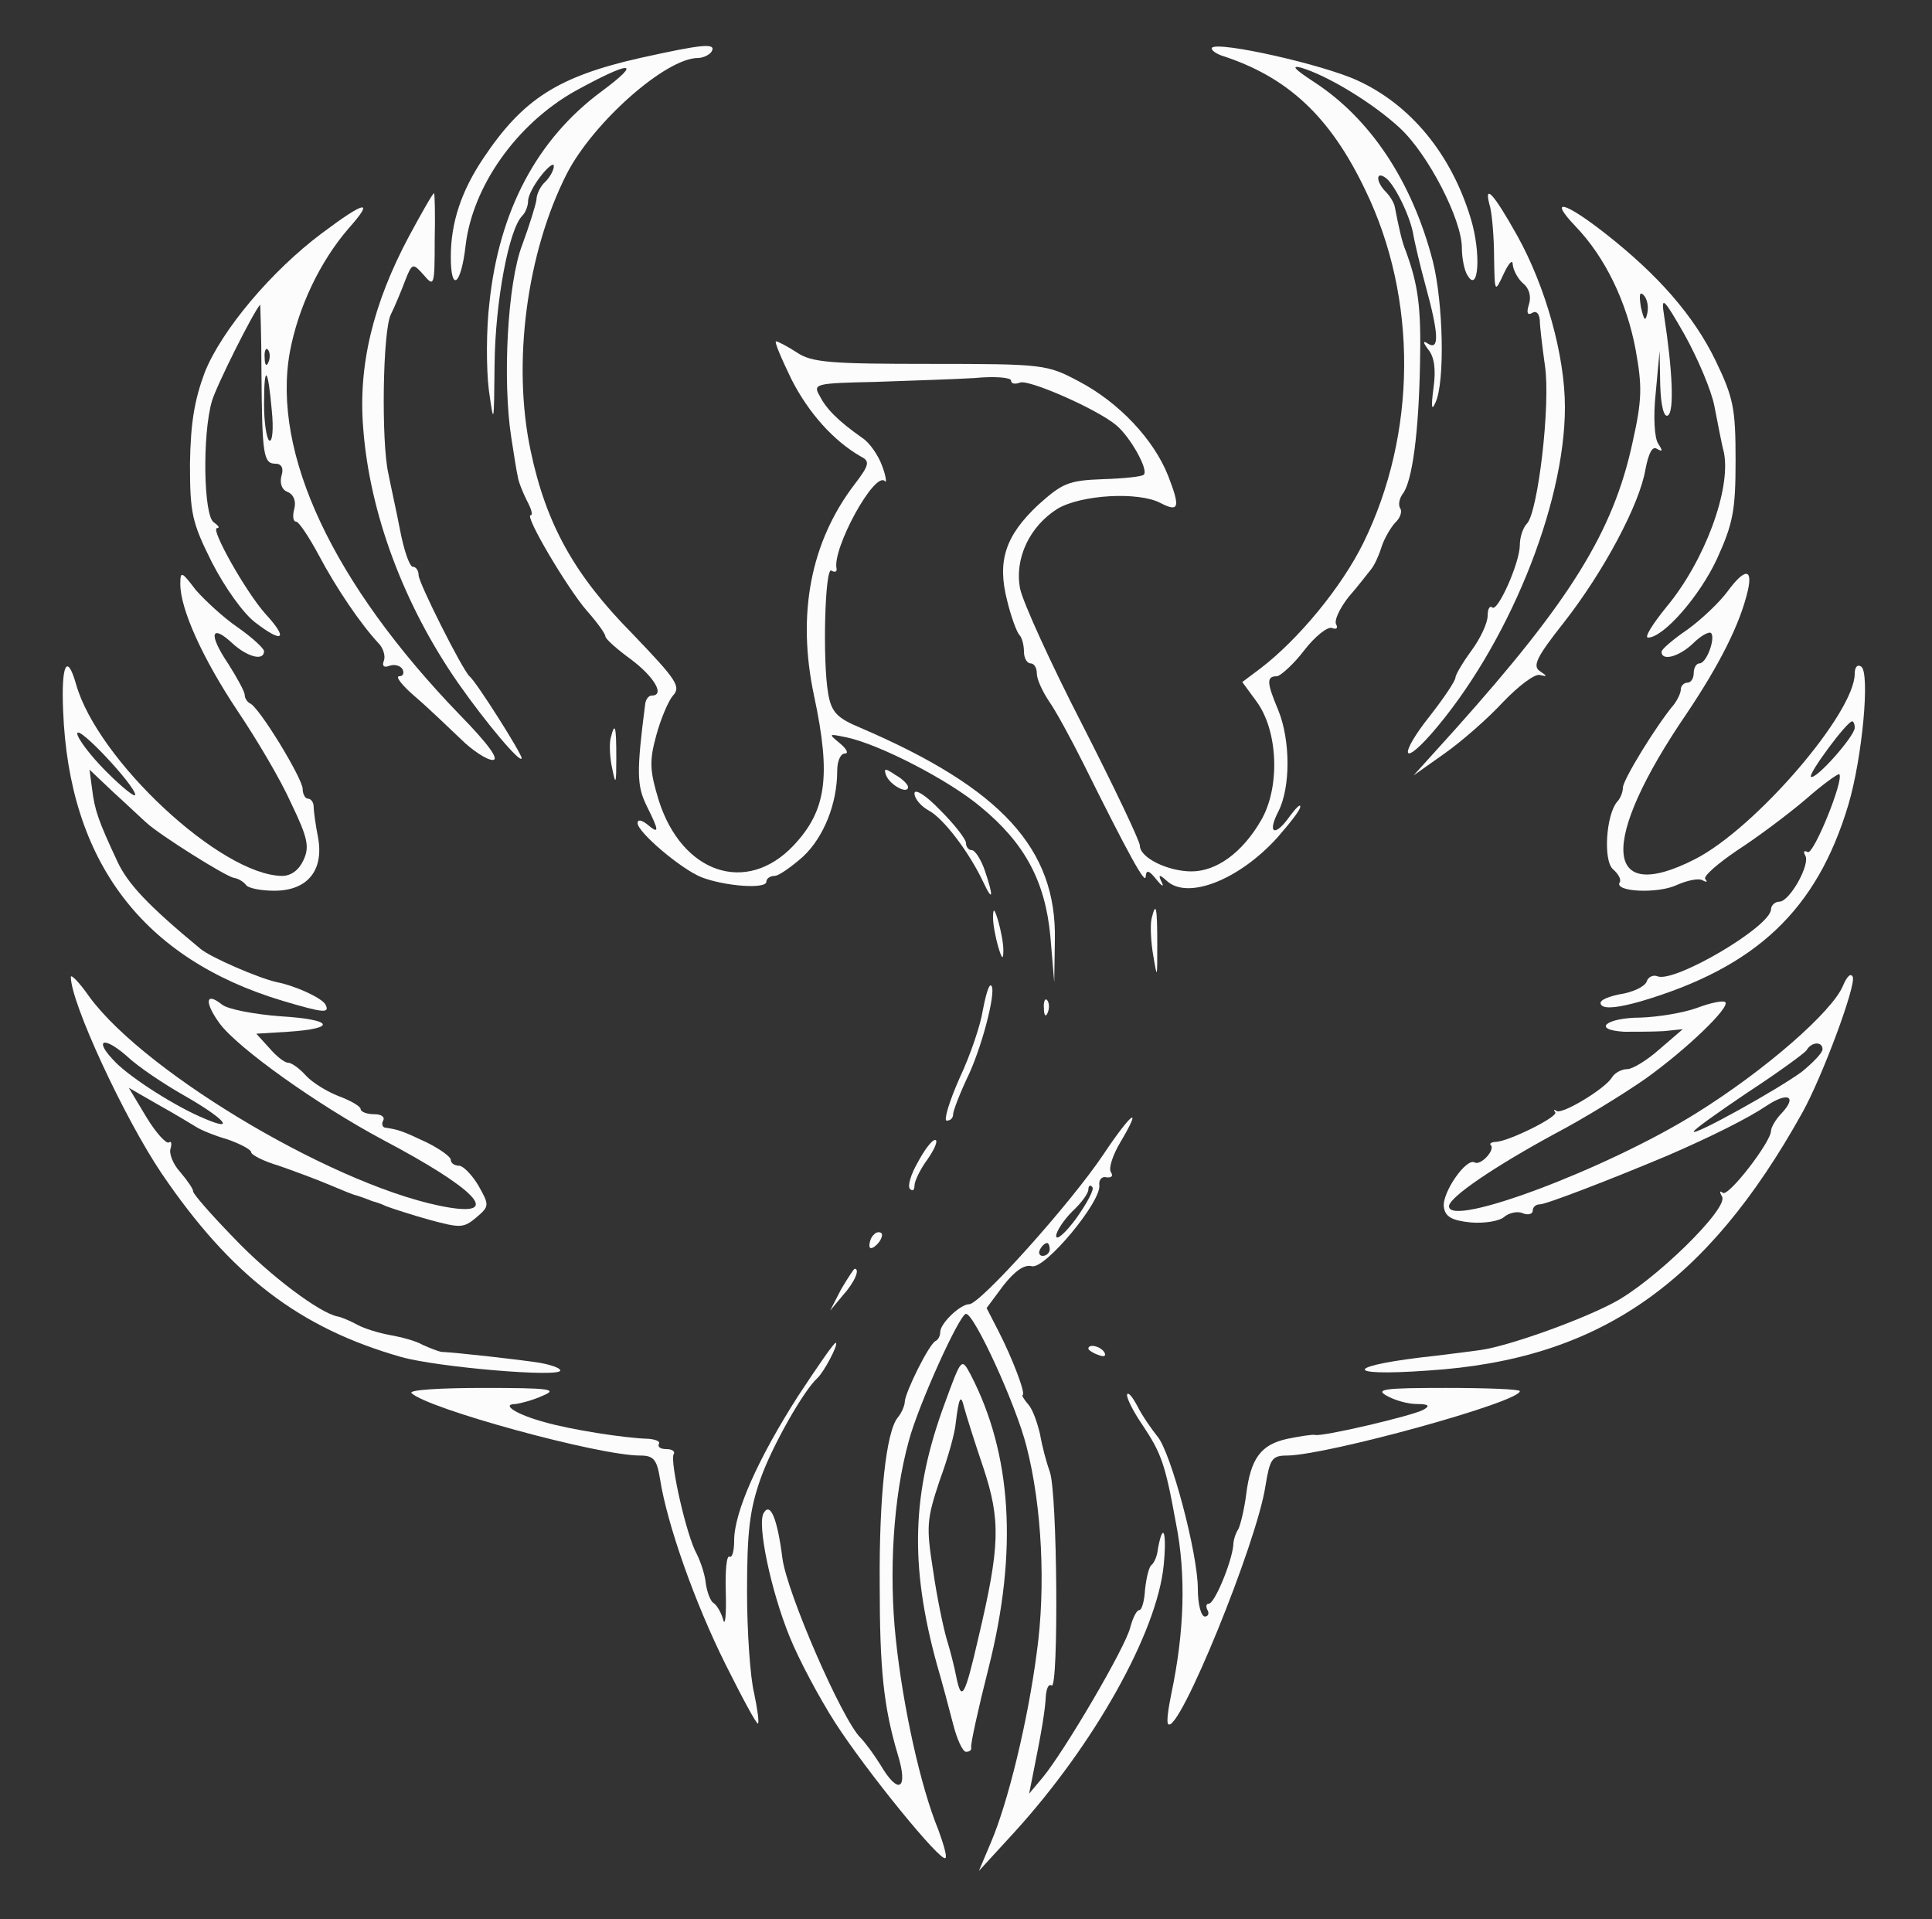 <?xml version="1.0" standalone="no"?>
<!DOCTYPE svg PUBLIC "-//W3C//DTD SVG 20010904//EN"
 "http://www.w3.org/TR/2001/REC-SVG-20010904/DTD/svg10.dtd">
<svg version="1.0" xmlns="http://www.w3.org/2000/svg"
 width="300pt" height="298pt" viewBox="0 0 300 298"
 preserveAspectRatio="xMidYMid meet">
<rect x="0" y="0" width="300" height="298" fill="#333333" stroke="none"/>
<g transform="translate(0,298) scale(0.1,-0.1)"
fill="#fcfcfc" stroke="none">
<path d="M994 2890 c-128 -29 -182 -64 -243 -155 -35 -52 -51 -101 -51 -154 0
-56 16 -44 23 18 11 92 79 188 169 239 87 48 108 49 42 0 -100 -74 -159 -185
-174 -328 -5 -41 -5 -102 -1 -135 8 -57 8 -55 9 40 1 96 22 209 43 230 5 5 9
15 9 23 0 8 9 25 20 39 11 14 20 21 20 15 0 -6 -6 -17 -13 -24 -8 -7 -14 -20
-14 -28 -1 -8 -11 -40 -22 -70 -23 -59 -31 -211 -17 -300 4 -25 8 -52 10 -60
1 -8 8 -25 14 -37 7 -13 10 -23 6 -23 -10 0 56 -112 87 -148 16 -18 29 -36 29
-40 0 -4 18 -20 40 -36 36 -27 53 -56 32 -56 -5 0 -9 -6 -10 -12 -14 -108 -13
-128 2 -159 20 -40 20 -45 1 -29 -9 7 -15 8 -15 2 0 -14 67 -71 99 -84 36 -14
101 -19 101 -7 0 5 6 9 13 9 6 0 26 14 44 30 32 30 53 82 53 133 0 15 5 27 12
27 6 0 3 7 -8 16 -18 15 -18 15 11 9 51 -11 158 -66 208 -108 68 -56 100 -115
108 -201 l6 -71 1 65 c3 142 -83 236 -302 330 -36 15 -45 24 -50 53 -9 51 -5
198 5 191 5 -3 9 -2 8 3 -7 31 59 152 75 136 3 -4 2 7 -4 23 -6 17 -20 37 -31
44 -37 26 -56 45 -66 65 -11 19 -8 20 86 22 53 2 122 4 154 6 31 3 57 1 57 -4
0 -5 6 -6 14 -3 14 5 119 -41 149 -66 22 -18 51 -70 43 -77 -2 -3 -31 -6 -63
-7 -54 -2 -63 -6 -101 -40 -51 -48 -64 -87 -48 -149 6 -25 15 -49 19 -53 4 -4
7 -16 7 -26 0 -10 5 -18 10 -18 6 0 10 -7 10 -16 0 -9 9 -28 19 -43 10 -14 34
-58 53 -96 71 -143 97 -190 97 -176 1 11 5 10 17 -5 8 -10 12 -12 8 -4 -6 12
-4 13 7 3 32 -31 112 0 172 66 20 23 37 44 36 49 0 4 -7 -3 -16 -15 -23 -33
-36 -28 -18 7 19 37 19 110 0 157 -18 43 -19 53 -2 53 6 1 26 19 42 40 17 22
36 37 43 35 7 -3 10 0 7 5 -4 6 5 25 19 43 15 17 30 37 35 43 5 6 12 21 16 34
4 13 14 30 21 38 8 7 12 18 8 23 -3 6 -1 15 4 22 15 19 25 95 27 202 2 89 -3
123 -22 175 -6 14 -11 37 -17 68 -1 7 -8 18 -14 24 -15 15 -16 32 -2 23 14 -8
38 -57 44 -86 2 -13 11 -51 20 -84 20 -73 21 -99 4 -89 -9 6 -9 3 0 -9 9 -11
12 -30 8 -59 -4 -30 -3 -37 3 -23 15 32 12 155 -4 219 -32 124 -97 222 -185
279 -29 19 -36 26 -20 22 41 -12 112 -55 154 -94 44 -41 96 -142 96 -186 0
-16 4 -36 9 -43 17 -28 21 35 5 88 -30 100 -93 177 -176 215 -54 25 -215 61
-226 51 -2 -3 4 -8 14 -12 103 -33 169 -94 224 -209 82 -169 80 -379 -3 -548
-34 -69 -101 -150 -160 -195 l-28 -21 22 -30 c34 -46 37 -134 7 -185 -29 -50
-69 -79 -108 -79 -36 0 -80 21 -80 40 0 7 -40 91 -89 187 -50 97 -93 192 -97
212 -9 47 15 97 58 124 37 22 126 27 160 9 29 -15 31 -7 12 42 -22 56 -76 114
-139 147 -49 26 -54 27 -230 27 -155 0 -185 2 -208 18 -14 9 -29 17 -32 17 -3
0 8 -26 24 -59 27 -53 66 -96 108 -120 14 -7 13 -13 -10 -43 -68 -89 -90 -201
-63 -328 27 -126 19 -179 -32 -233 -73 -77 -173 -43 -209 70 -14 46 -15 61 -4
101 7 26 19 54 26 62 13 14 5 25 -63 96 -90 91 -134 170 -158 284 -29 136 -6
308 56 430 41 80 154 180 204 180 8 0 18 5 21 10 8 14 -16 11 -111 -10z"/>
<path d="M635 2613 c-56 -105 -79 -201 -71 -298 10 -132 63 -274 147 -395 44
-63 99 -128 99 -117 0 7 -70 118 -81 127 -11 10 -79 145 -79 157 0 7 -4 13 -9
13 -5 0 -14 26 -20 58 -6 31 -15 71 -18 87 -11 48 -9 221 4 247 6 12 16 36 22
52 11 28 12 28 29 9 16 -19 17 -17 17 53 1 41 0 74 -1 74 -2 0 -19 -30 -39
-67z"/>
<path d="M2314 2658 c3 -13 6 -48 6 -78 1 -55 1 -55 15 -25 8 17 14 23 14 14
1 -9 8 -22 16 -29 10 -8 13 -21 9 -33 -4 -13 -2 -17 5 -13 6 4 11 0 12 -11 0
-10 4 -42 8 -71 9 -60 -11 -228 -28 -245 -6 -6 -11 -21 -11 -33 0 -28 -35
-106 -43 -97 -4 3 -7 -3 -7 -13 0 -11 -11 -35 -25 -54 -14 -19 -25 -38 -25
-42 0 -5 -18 -32 -40 -60 -46 -58 -45 -81 2 -28 118 135 208 354 208 508 0 80
-30 187 -74 266 -38 68 -53 83 -42 44z"/>
<path d="M500 2618 c-79 -59 -156 -151 -182 -216 -16 -43 -22 -78 -23 -142 0
-77 3 -91 34 -153 20 -39 49 -80 68 -94 43 -33 51 -25 15 14 -31 35 -86 133
-75 133 5 0 2 4 -5 9 -16 10 -18 136 -3 188 7 24 64 138 75 150 0 1 2 -47 2
-105 1 -129 3 -142 22 -142 9 0 13 -7 9 -19 -3 -12 1 -22 10 -25 9 -4 13 -14
10 -26 -3 -11 -2 -20 3 -20 4 0 20 -24 35 -52 27 -51 65 -107 93 -137 7 -7 11
-20 8 -27 -3 -8 0 -11 8 -8 8 3 17 1 21 -5 3 -6 1 -11 -5 -11 -7 0 5 -15 25
-32 21 -18 52 -48 70 -65 18 -18 41 -33 50 -33 11 0 -6 24 -51 70 -197 204
-292 406 -264 563 13 70 47 141 91 192 41 46 27 44 -41 -7z m-83 -200 c-3 -8
-6 -5 -6 6 -1 11 2 17 5 13 3 -3 4 -12 1 -19z m5 -75 c3 -29 1 -50 -4 -47 -4
3 -8 28 -8 56 0 64 6 59 12 -9z"/>
<path d="M2447 2628 c45 -47 79 -116 93 -192 10 -56 10 -76 -5 -143 -30 -139
-97 -246 -275 -445 l-65 -72 48 34 c27 19 68 55 91 80 24 25 49 44 57 42 12
-3 12 -2 0 6 -12 8 -4 23 37 75 62 79 118 184 127 238 5 26 11 37 18 32 9 -5
9 -3 2 8 -6 8 -8 42 -4 79 l6 65 1 -53 c1 -33 6 -51 12 -47 10 6 7 71 -6 155
-5 31 -1 28 32 -30 20 -36 41 -85 46 -110 5 -25 11 -58 15 -73 11 -57 -30
-168 -89 -239 -22 -27 -35 -48 -29 -48 24 0 80 64 107 122 25 55 29 75 29 153
0 80 -3 97 -31 155 -34 70 -89 133 -172 198 -64 50 -88 55 -45 10z m111 -134
c-3 -14 -5 -12 -10 9 -3 19 -2 25 4 19 6 -6 8 -18 6 -28z"/>
<path d="M280 2073 c0 -39 35 -116 89 -197 29 -43 67 -107 83 -143 26 -54 29
-68 19 -89 -7 -15 -19 -24 -33 -24 -95 1 -287 180 -320 298 -14 49 -23 30 -20
-41 9 -235 124 -386 341 -451 64 -19 74 -20 66 -5 -7 10 -45 28 -75 34 -28 6
-104 39 -119 52 -81 67 -113 101 -129 136 -29 62 -35 79 -39 112 l-4 30 37
-35 c21 -19 44 -41 52 -48 21 -19 121 -82 135 -85 7 -1 15 -6 19 -11 3 -5 23
-9 44 -9 51 0 77 31 68 82 -4 20 -7 42 -7 49 0 6 -4 12 -9 12 -4 0 -8 7 -8 15
0 16 -68 128 -82 133 -4 2 -8 8 -8 13 0 5 -12 27 -26 49 -31 46 -26 62 7 31
23 -21 49 -28 49 -12 0 4 -18 21 -41 37 -22 15 -51 42 -65 58 -22 29 -24 30
-24 9z m-70 -327 c0 -5 -20 11 -45 36 -25 25 -45 52 -45 59 0 15 89 -80 90
-95z"/>
<path d="M2682 2061 c-12 -16 -39 -42 -61 -58 -22 -15 -41 -31 -41 -35 0 -15
27 -8 49 13 12 12 25 19 28 16 7 -8 -7 -47 -18 -47 -5 0 -9 -7 -9 -15 0 -8 -4
-15 -10 -15 -5 0 -10 -5 -10 -10 0 -6 -5 -16 -10 -23 -28 -33 -80 -118 -80
-130 0 -7 -4 -17 -9 -22 -17 -20 -22 -92 -6 -105 8 -7 13 -16 10 -20 -9 -15
60 -18 89 -4 16 7 34 11 40 7 6 -3 8 -3 4 2 -4 4 19 24 50 45 31 20 79 56 106
79 26 23 50 40 52 39 8 -8 -40 -126 -49 -121 -6 3 -7 1 -4 -5 9 -13 -24 -72
-40 -72 -7 0 -13 -6 -13 -12 -1 -27 -149 -114 -176 -104 -7 3 -15 -1 -17 -8
-3 -8 -22 -17 -43 -20 -23 -5 -33 -11 -27 -17 6 -6 28 -3 60 6 180 53 274 142
323 305 22 74 34 206 20 215 -6 4 -10 -1 -10 -11 0 -61 -154 -240 -248 -288
-143 -73 -149 27 -13 226 51 76 83 139 95 191 8 35 -5 35 -32 -2z m198 -211
c0 -13 -61 -82 -68 -76 -4 5 56 86 64 86 2 0 4 -4 4 -10z"/>
<path d="M948 1833 c-2 -10 -1 -31 3 -48 5 -25 6 -22 6 18 0 50 -2 58 -9 30z"/>
<path d="M1376 1776 c6 -15 34 -30 34 -18 0 4 -9 13 -20 19 -16 11 -18 10 -14
-1z"/>
<path d="M1420 1748 c0 -8 10 -20 23 -27 22 -12 62 -64 84 -111 15 -32 16 -22
2 19 -6 17 -15 31 -20 31 -5 0 -9 5 -9 11 0 6 -18 29 -40 51 -23 24 -40 34
-40 26z"/>
<path d="M1542 1555 c0 -11 4 -31 8 -45 6 -20 8 -21 8 -5 0 11 -4 31 -8 45 -6
20 -8 21 -8 5z"/>
<path d="M1788 1553 c-2 -10 -1 -36 3 -58 6 -36 6 -34 6 18 0 59 -2 69 -9 40z"/>
<path d="M110 1463 c0 -40 83 -219 141 -305 108 -159 214 -240 372 -285 57
-16 247 -32 247 -21 0 4 -15 9 -32 12 -31 5 -130 16 -153 17 -5 1 -18 6 -29
11 -10 6 -33 12 -50 15 -17 3 -40 10 -51 16 -11 6 -25 12 -31 13 -27 5 -105
63 -161 122 -35 36 -63 68 -63 72 0 4 -9 17 -20 30 -12 13 -18 30 -15 37 2 8
1 12 -3 9 -4 -2 -20 15 -35 40 l-27 45 47 -27 c27 -15 53 -31 58 -34 6 -4 27
-13 48 -19 20 -7 37 -16 37 -20 0 -4 19 -14 43 -21 23 -8 58 -21 77 -29 19 -8
38 -16 43 -17 4 -1 9 -3 12 -4 3 -1 8 -3 13 -5 4 -1 14 -4 22 -8 8 -3 38 -13
67 -21 48 -13 53 -13 73 4 20 17 20 19 3 49 -10 17 -24 31 -30 31 -7 0 -13 4
-13 9 0 5 -17 17 -37 27 -38 18 -44 20 -64 23 -5 0 -7 6 -4 11 3 6 -3 10 -14
10 -12 0 -21 4 -21 8 0 4 -15 13 -34 20 -18 7 -41 21 -51 32 -10 11 -22 20
-28 20 -5 0 -18 10 -29 23 l-20 22 49 3 c77 5 71 19 -11 24 -41 3 -82 11 -91
18 -26 21 -28 4 -4 -29 28 -38 151 -126 254 -181 142 -75 184 -118 103 -105
-166 27 -470 206 -559 327 -16 23 -29 36 -29 31z m176 -184 c63 -36 81 -57 32
-36 -44 18 -113 62 -138 87 -35 35 -21 43 16 11 19 -18 60 -45 90 -62z"/>
<path d="M2862 1450 c-16 -40 -121 -132 -229 -199 -138 -86 -383 -178 -383
-144 0 14 71 62 165 113 44 23 107 62 140 85 63 45 132 111 124 119 -3 3 -23
-1 -44 -9 -22 -8 -61 -14 -87 -15 -54 0 -77 -19 -26 -22 18 0 46 0 62 1 l29 3
-36 -31 c-19 -17 -42 -31 -50 -31 -9 0 -20 -6 -24 -13 -11 -18 -78 -58 -86
-52 -4 3 -5 2 -2 -2 5 -7 -72 -45 -92 -46 -7 0 -11 -3 -8 -5 7 -8 -16 -32 -25
-27 -13 8 -51 -47 -48 -69 2 -15 12 -21 41 -24 21 -2 45 2 52 8 8 7 22 10 30
6 8 -3 15 -1 15 4 0 6 5 10 11 10 10 0 111 39 199 76 67 29 125 58 153 77 33
22 48 15 24 -11 -10 -10 -17 -23 -17 -28 0 -17 -67 -104 -75 -96 -5 4 -5 1 -1
-6 11 -18 -107 -133 -169 -165 -53 -28 -163 -67 -205 -73 -14 -2 -45 -6 -70
-9 -141 -15 -150 -33 -12 -23 264 17 432 133 581 401 31 56 83 196 78 210 -3
7 -9 1 -15 -13z m-32 -99 c0 -6 -15 -21 -32 -35 -38 -28 -168 -100 -168 -93 0
3 38 30 84 61 46 30 87 60 91 65 8 14 25 14 25 2z"/>
<path d="M1526 1411 c-3 -21 -19 -69 -36 -105 -16 -36 -25 -66 -20 -66 6 0 10
4 10 10 0 5 11 34 25 63 23 51 44 137 33 137 -3 0 -8 -18 -12 -39z"/>
<path d="M1621 1414 c0 -11 3 -14 6 -6 3 7 2 16 -1 19 -3 4 -6 -2 -5 -13z"/>
<path d="M1713 1187 c-51 -76 -191 -232 -208 -232 -14 0 -45 -30 -45 -43 0 -6
-3 -12 -7 -14 -10 -4 -47 -79 -48 -94 0 -6 -5 -18 -11 -25 -18 -22 -29 -123
-28 -259 0 -132 6 -190 28 -264 17 -55 1 -64 -27 -16 -10 16 -24 35 -31 42
-29 29 -114 225 -121 278 -8 63 -19 88 -29 71 -11 -16 11 -121 40 -192 14 -35
46 -95 71 -134 49 -76 164 -217 171 -210 3 2 -3 22 -11 44 -28 68 -55 192 -66
296 -11 103 -4 220 20 307 14 54 79 198 89 198 13 0 78 -142 94 -206 24 -93
30 -218 16 -319 -14 -108 -45 -234 -71 -295 l-19 -45 55 60 c124 136 222 311
232 415 5 51 -1 69 -9 25 -1 -11 -6 -22 -10 -25 -4 -3 -8 -20 -10 -38 -1 -18
-5 -32 -9 -32 -4 0 -10 -12 -14 -27 -7 -30 -102 -192 -136 -233 l-21 -25 6 30
c14 69 19 101 20 122 1 11 4 19 9 16 11 -7 9 302 -3 332 -5 14 -12 40 -15 58
-4 17 -11 38 -18 46 -7 8 -11 15 -9 15 5 2 -16 57 -37 98 l-19 37 26 35 c18
23 33 33 44 30 20 -6 109 101 105 126 -1 8 4 14 11 12 8 -1 11 2 7 8 -4 6 3
27 15 47 35 59 17 46 -27 -20z m-42 -99 c-17 -23 -31 -35 -31 -27 0 7 12 25
25 38 14 13 25 28 25 34 0 6 3 8 6 4 4 -3 -8 -25 -25 -49z m-41 -48 c0 -5 -5
-10 -11 -10 -5 0 -7 5 -4 10 3 6 8 10 11 10 2 0 4 -4 4 -10z"/>
<path d="M1425 1175 c-11 -19 -16 -37 -12 -41 4 -4 7 -2 7 5 0 7 9 26 21 42
11 16 16 29 11 29 -5 0 -17 -16 -27 -35z"/>
<path d="M1357 1063 c-4 -3 -7 -11 -7 -17 0 -6 5 -5 12 2 6 6 9 14 7 17 -3 3
-9 2 -12 -2z"/>
<path d="M1306 978 l-17 -33 20 24 c18 20 27 41 18 41 -1 0 -11 -15 -21 -32z"/>
<path d="M1239 812 c-62 -97 -99 -180 -99 -224 0 -16 -3 -27 -7 -25 -5 3 -7
-23 -6 -56 1 -34 -1 -53 -4 -42 -3 11 -10 23 -15 26 -5 3 -10 17 -12 30 -1 13
-8 34 -14 46 -16 28 -42 144 -36 155 3 4 -2 8 -11 8 -9 0 -14 3 -12 8 3 4 -5
7 -16 8 -37 1 -120 14 -162 26 -44 12 -68 28 -44 28 7 1 27 6 42 13 24 10 11
12 -92 12 -66 0 -117 -3 -112 -8 24 -24 290 -97 355 -97 21 0 26 -6 31 -37 11
-70 54 -192 102 -288 26 -52 48 -93 50 -91 2 2 -1 23 -6 47 -6 24 -11 95 -11
158 0 92 4 127 21 175 18 51 67 137 88 156 10 9 33 52 29 55 -2 2 -28 -36 -59
-83z"/>
<path d="M1690 886 c0 -2 7 -7 16 -10 8 -3 12 -2 9 4 -6 10 -25 14 -25 6z"/>
<path d="M1467 801 c-51 -138 -55 -250 -12 -406 8 -27 19 -69 25 -92 6 -24 15
-43 20 -43 6 0 9 3 8 7 -1 5 11 60 27 123 46 182 36 333 -28 456 -14 26 -14
26 -40 -45z m60 -100 c27 -82 26 -121 -8 -265 -21 -91 -26 -99 -34 -60 -3 16
-10 43 -15 59 -5 17 -15 64 -21 106 -11 69 -10 80 10 140 13 35 24 75 25 89 5
41 8 46 13 25 3 -11 16 -53 30 -94z"/>
<path d="M2153 813 c12 -7 33 -13 47 -13 19 0 21 -3 10 -9 -16 -9 -156 -42
-168 -39 -4 1 -23 -2 -43 -6 -41 -9 -57 -30 -64 -87 -3 -23 -9 -47 -12 -53 -4
-6 -8 -17 -8 -26 -3 -27 -29 -90 -38 -90 -4 0 -5 -4 -2 -10 3 -5 1 -10 -4 -10
-6 0 -11 19 -11 43 0 55 -42 213 -63 237 -8 10 -23 31 -31 47 -8 15 -15 23
-16 17 0 -6 10 -26 23 -45 30 -45 36 -60 53 -154 16 -80 13 -169 -7 -264 -5
-24 -8 -46 -5 -48 16 -17 138 282 151 370 7 42 10 47 34 47 63 1 361 83 361
100 0 3 -52 5 -115 5 -95 0 -110 -2 -92 -12z"/>
</g>
</svg>
